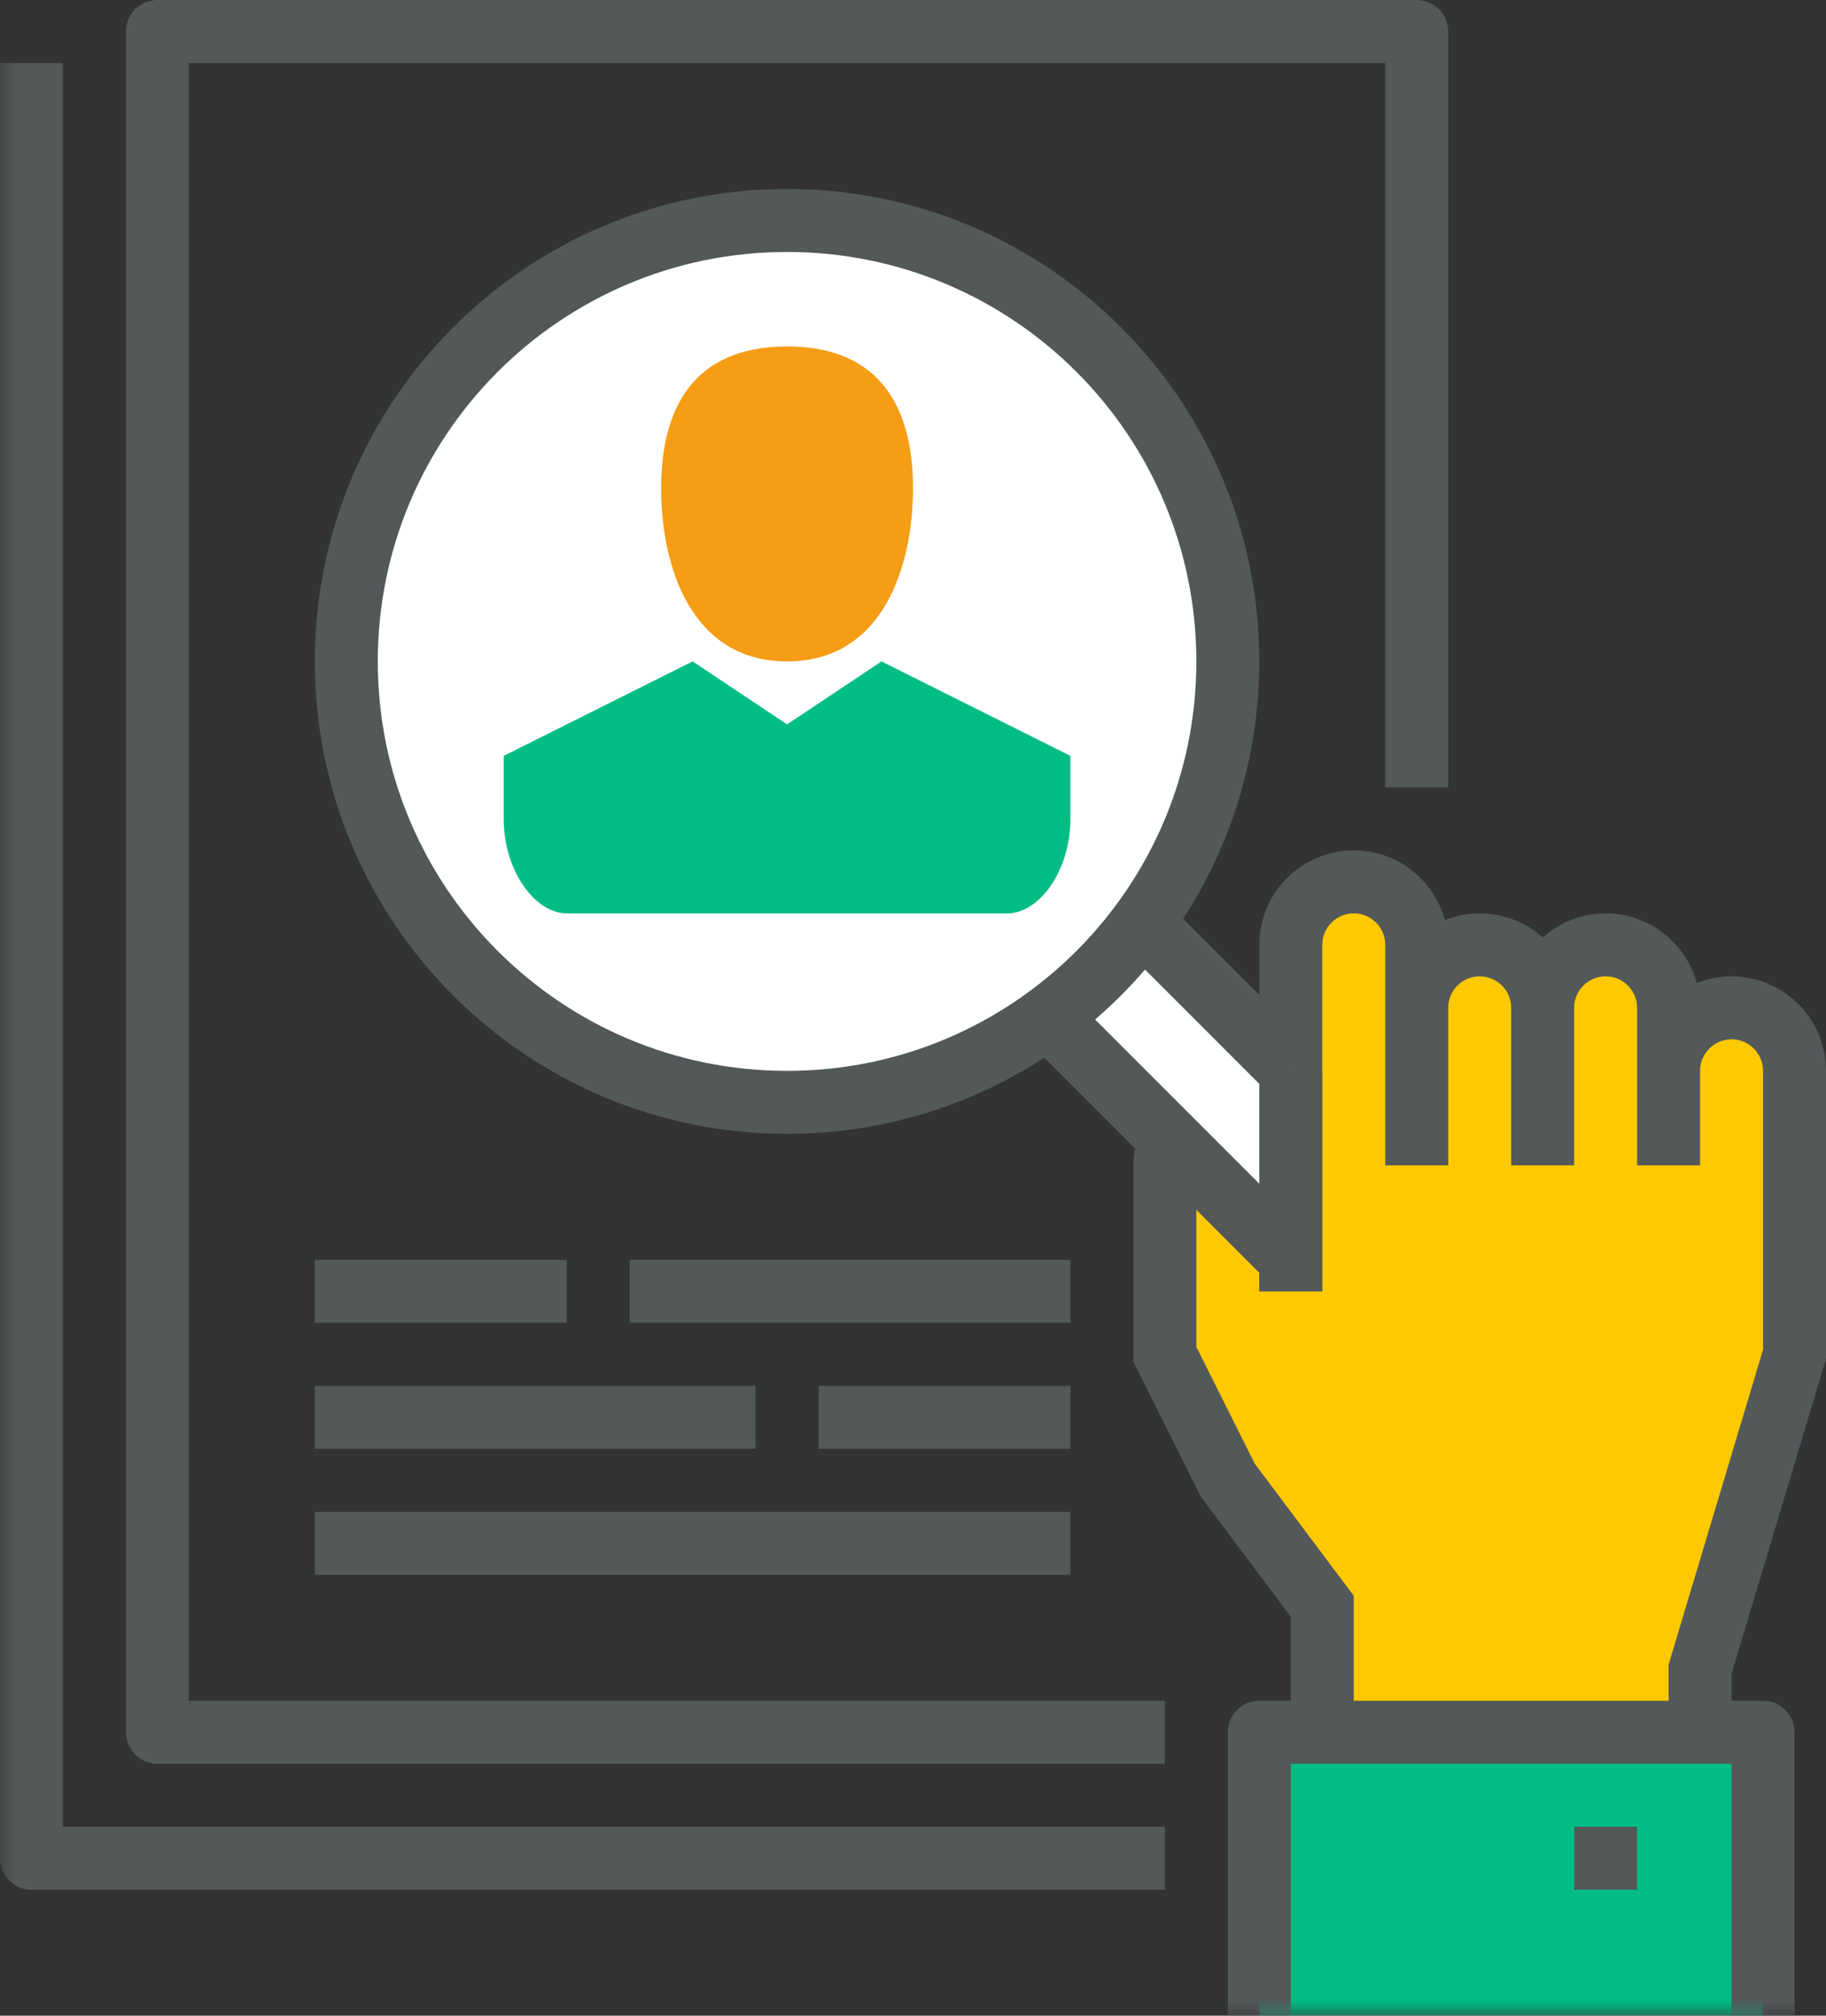 <svg xmlns="http://www.w3.org/2000/svg" xmlns:xlink="http://www.w3.org/1999/xlink" width="58" height="64" viewBox="0 0 58 64">
  <rect x="0" y="0" width="58" height="64" fill="#333333" stroke="none"/>
  <defs>
    <polygon id="about_illustration_1-a" points="0 64 58 64 58 0 0 0"/>
  </defs>
  <g fill="none" fill-rule="evenodd">
    <polyline stroke="#535859" stroke-linejoin="round" stroke-width="2" points="37 55 5 55 5 1 45 1 45 25"/>
    <path fill="#FFC900" d="M55,32 C53.896,32 53,32.895 53,34 L53,32 C53,30.895 52.105,30 51,30 C49.896,30 49,30.895 49,32 C49,30.895 48.105,30 47,30 C45.896,30 45,30.895 45,32 L45,30 C45,28.895 44.105,28 43,28 C41.896,28 41,28.895 41,30 L41,35 L39.095,35 C37.99,35 37,35.895 37,37 L37,43 L39,47 L42,51 L42,55 L54,55 L54,53 L57,43 L57,34 C57,32.895 56.105,32 55,32"/>
    <path stroke="#535859" stroke-width="2" d="M54 55L54 53 57 43 57 34C57 32.895 56.105 32 55 32 53.896 32 53 32.895 53 34L53 32C53 30.895 52.105 30 51 30 49.896 30 49 30.895 49 32 49 30.895 48.105 30 47 30 45.896 30 45 30.895 45 32L45 30C45 28.895 44.105 28 43 28 41.896 28 41 28.895 41 30L41 41M45 30L45 37M49 32L49 37M53 34L53 37"/>
    <path stroke="#535859" stroke-width="2" d="M41,35 L39.095,35 C37.99,35 37,35.895 37,37 L37,43 L39,47 L42,51 L42,55"/>
    <mask id="about_illustration_1-b" fill="#fff">
      <use xlink:href="#about_illustration_1-a"/>
    </mask>
    <polygon fill="#00BD86" points="40 64 56 64 56 55 40 55" mask="url(#about_illustration_1-b)"/>
    <polyline stroke="#535859" stroke-linejoin="round" stroke-width="2" points="40 64 40 55 56 55 56 64" mask="url(#about_illustration_1-b)"/>
    <path stroke="#535859" stroke-width="2" d="M52,59 L50,59" mask="url(#about_illustration_1-b)"/>
    <polygon fill="#FFF" points="41 40 28 27 31 24 41 34.001" mask="url(#about_illustration_1-b)"/>
    <polyline stroke="#535859" stroke-width="2" points="41 40 28 27 31 24 41.001 34.001" mask="url(#about_illustration_1-b)"/>
    <path stroke="#535859" stroke-width="2" d="M41,34 L41,41" mask="url(#about_illustration_1-b)"/>
    <path fill="#FFF" d="M39,21 C39,28.732 32.732,35 25,35 C17.268,35 11,28.732 11,21 C11,13.268 17.268,7 25,7 C32.732,7 39,13.268 39,21" mask="url(#about_illustration_1-b)"/>
    <path stroke="#535859" stroke-width="2" d="M39,21 C39,28.732 32.732,35 25,35 C17.268,35 11,28.732 11,21 C11,13.268 17.268,7 25,7 C32.732,7 39,13.268 39,21 Z" mask="url(#about_illustration_1-b)"/>
    <path fill="#00BD86" d="M28,21 L34,24 L34,26 C34,27.657 33,29 32,29 L18,29 C17,29 16,27.657 16,26 L16,24 L22,21 L25,23 L28,21 Z" mask="url(#about_illustration_1-b)"/>
    <path fill="#F59D15" d="M29,15.5 C29,18 28.037,21 25,21 C21.963,21 21,18 21,15.5 C21,13 22,11 25,11 C28,11 29,13 29,15.5" mask="url(#about_illustration_1-b)"/>
    <path stroke="#535859" stroke-linejoin="round" stroke-width="2" d="M10 41L18 41M10 45L24 45M10 49L34 49M20 41L34 41M26 45L34 45" mask="url(#about_illustration_1-b)"/>
    <polyline stroke="#535859" stroke-linejoin="round" stroke-width="2" points="37 59 1 59 1 2" mask="url(#about_illustration_1-b)"/>
  </g>
</svg>
